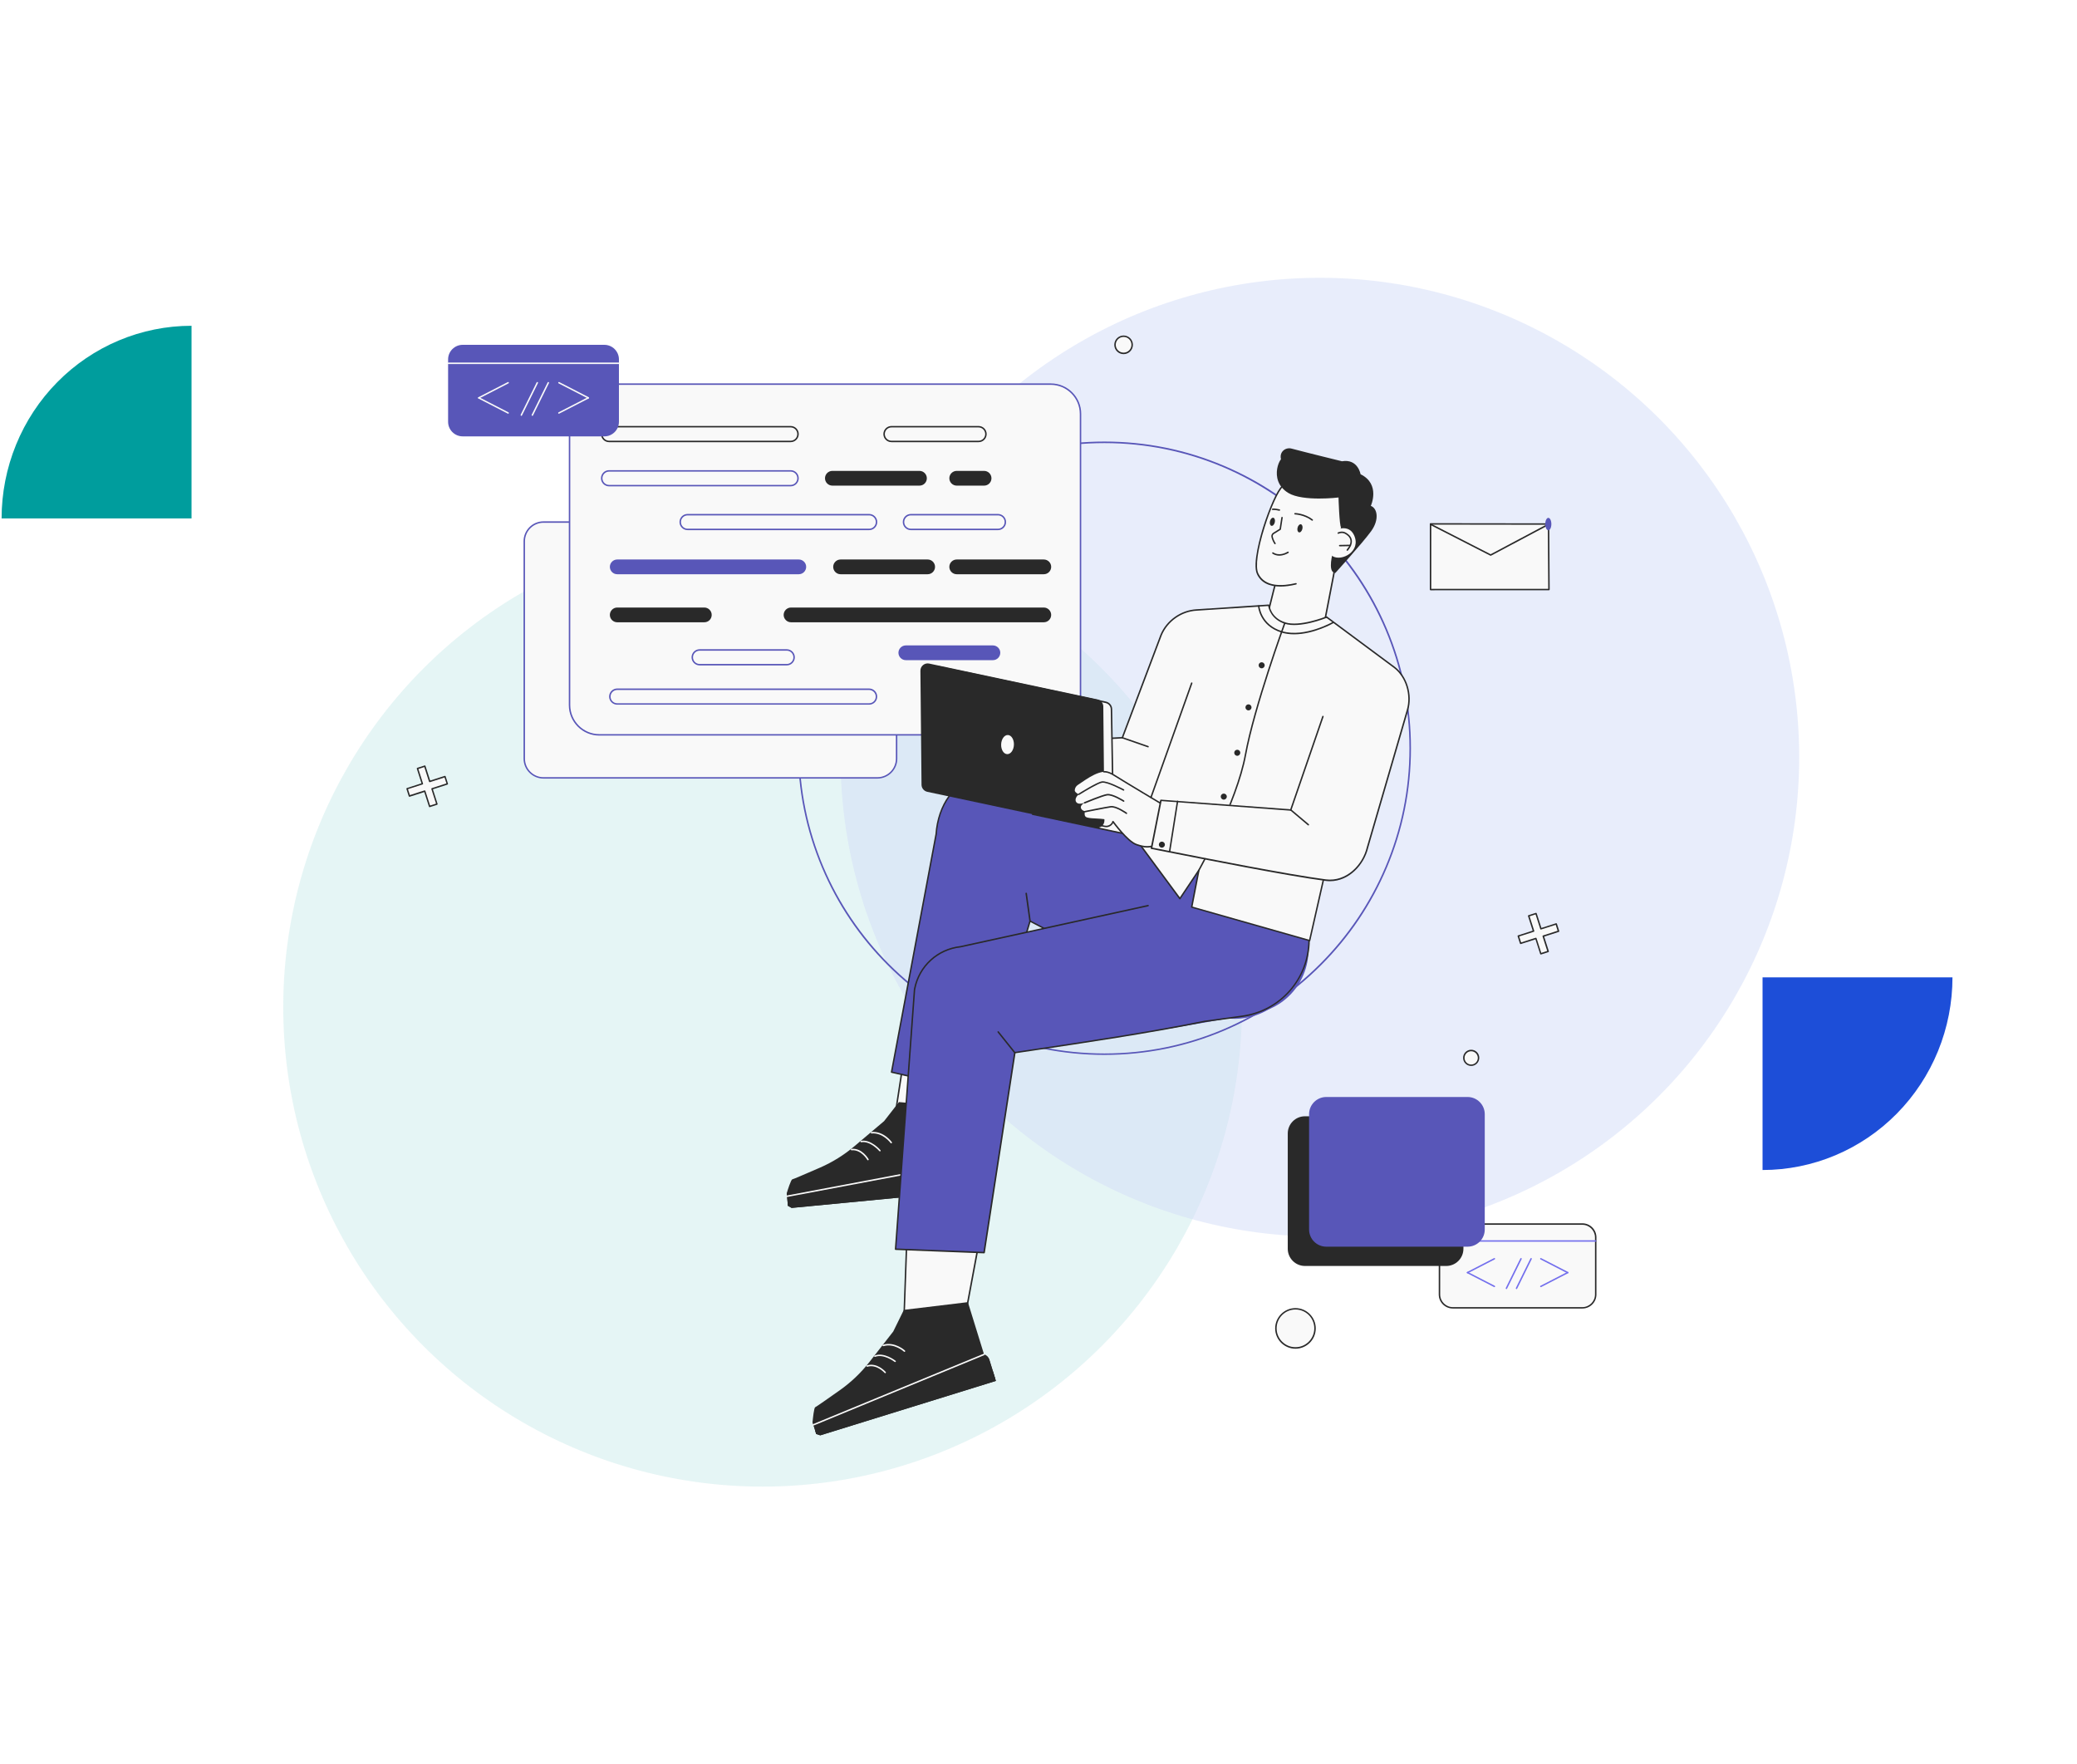 <svg width="1288" height="1094" viewBox="0 0 1288 1094" fill="none" xmlns="http://www.w3.org/2000/svg">
<g opacity="0.2">
<g filter="url(#filter0_f_703_1328)">
<circle r="297.244" transform="matrix(-1 0 0 1 472.889 624.537)" fill="#009D9D" fill-opacity="0.5"/>
</g>
<g filter="url(#filter1_f_703_1328)">
<circle r="297.244" transform="matrix(-1 0 0 1 818.49 469.488)" fill="#1D4ED8" fill-opacity="0.5"/>
</g>
</g>
<path d="M0.99 321.467C0.99 305.778 4.037 290.243 9.956 275.749C15.875 261.255 24.551 248.085 35.488 236.992C46.425 225.898 59.41 217.098 73.7 211.095C87.99 205.091 103.306 202.001 118.773 202.001L118.773 321.467L0.99 321.467Z" fill="#009D9D"/>
<path d="M1210.78 606C1210.78 621.688 1207.74 637.223 1201.82 651.718C1195.9 666.212 1187.22 679.382 1176.29 690.475C1165.35 701.569 1152.36 710.368 1138.07 716.372C1123.78 722.376 1108.47 725.466 1093 725.466L1093 606H1210.78Z" fill="#1D4ED8"/>
<g clip-path="url(#clip0_703_1328)">
<path d="M887.123 324.808L960.268 324.933L960.54 365.567L887.127 365.538L887.123 324.808Z" fill="#F9F9F9"/>
<path d="M960.552 366.011L887.124 366.015C886.871 366.015 886.663 365.826 886.664 365.572L886.66 324.842C886.661 324.715 886.705 324.62 886.795 324.524C886.885 324.428 886.989 324.396 887.123 324.396L960.268 324.489C960.521 324.488 960.714 324.678 960.728 324.932L961 365.565C961 365.692 960.955 365.788 960.865 365.883C960.776 365.947 960.671 366.011 960.552 366.011ZM887.573 365.092L960.094 365.092L959.834 325.379L887.581 325.283L887.573 365.092Z" fill="#292929"/>
<path d="M924.4 344.59C924.335 344.59 924.253 344.557 924.188 344.557L886.911 325.485C886.682 325.384 886.601 325.112 886.716 324.875C886.832 324.637 887.11 324.568 887.322 324.669L924.387 343.64L959.677 324.89C959.906 324.788 960.167 324.855 960.298 325.092C960.412 325.329 960.329 325.601 960.116 325.703L924.613 344.556C924.548 344.556 924.482 344.59 924.4 344.59Z" fill="#292929"/>
<path d="M960.151 328.793C959.109 328.793 958.263 327.07 958.263 324.945C958.263 322.819 959.109 321.096 960.151 321.096C961.194 321.096 962.039 322.819 962.039 324.945C962.039 327.07 961.194 328.793 960.151 328.793Z" fill="#5856B8"/>
<path d="M684.88 654.101C659.218 654.101 634.314 649.076 610.892 639.147C588.257 629.582 567.922 615.869 550.461 598.403C533.001 580.937 519.292 560.595 509.73 537.952C499.805 514.523 494.781 489.61 494.781 463.94C494.781 438.271 499.805 413.358 509.73 389.928C519.292 367.286 533.001 346.944 550.461 329.477C567.922 312.011 588.257 298.299 610.892 288.733C634.314 278.804 659.218 273.779 684.88 273.779C710.541 273.779 735.445 278.804 758.867 288.733C781.502 298.299 801.837 312.011 819.298 329.477C836.758 346.944 850.466 367.286 860.029 389.928C869.954 413.358 874.978 438.271 874.978 463.94C874.978 489.61 869.954 514.523 860.029 537.952C850.466 560.595 836.758 580.937 819.298 598.403C801.837 615.869 781.502 629.582 758.867 639.147C735.445 649.076 710.541 654.101 684.88 654.101ZM684.88 274.748C580.571 274.748 495.719 359.627 495.719 463.97C495.719 568.314 580.571 653.193 684.88 653.193C789.188 653.193 874.04 568.314 874.04 463.97C874.04 359.627 789.188 274.748 684.88 274.748Z" fill="#5856B8"/>
<path d="M966.489 577.393L965.036 572.852L955.564 575.879L952.508 566.404L947.969 567.857L950.995 577.362L941.523 580.389L942.976 584.96L952.448 581.903L955.504 591.378L960.043 589.925L957.017 580.45L966.489 577.393Z" fill="#F9F9F9"/>
<path d="M955.502 591.832C955.442 591.832 955.351 591.802 955.29 591.771C955.169 591.711 955.109 591.62 955.078 591.499L952.173 582.448L943.125 585.354C942.883 585.445 942.641 585.293 942.551 585.051L941.098 580.511C941.068 580.39 941.068 580.269 941.128 580.178C941.189 580.057 941.28 579.996 941.401 579.966L950.449 577.06L947.544 568.009C947.513 567.888 947.513 567.767 947.574 567.676C947.634 567.555 947.725 567.494 947.846 567.464L952.385 566.011C952.627 565.92 952.869 566.072 952.96 566.314L955.865 575.365L964.913 572.459C965.155 572.368 965.397 572.519 965.488 572.761L966.941 577.302C966.971 577.423 966.971 577.544 966.91 577.635C966.85 577.756 966.759 577.817 966.638 577.847L957.59 580.753L960.495 589.804C960.586 590.046 960.435 590.288 960.193 590.379L955.653 591.832C955.593 591.832 955.563 591.832 955.502 591.832ZM952.446 581.449C952.506 581.449 952.597 581.479 952.658 581.51C952.779 581.57 952.839 581.661 952.869 581.782L955.774 590.833L959.466 589.653L956.561 580.602C956.47 580.359 956.622 580.117 956.864 580.026L965.912 577.12L964.732 573.427L955.684 576.333C955.563 576.364 955.442 576.364 955.351 576.303C955.23 576.243 955.169 576.152 955.139 576.031L952.234 566.98L948.542 568.16L951.447 577.211C951.477 577.332 951.477 577.453 951.417 577.544C951.356 577.665 951.266 577.726 951.145 577.756L942.097 580.662L943.277 584.355L952.325 581.449C952.355 581.449 952.416 581.449 952.446 581.449Z" fill="#292929"/>
<path d="M275.966 481.496L266.494 484.553L263.438 475.078L258.899 476.531L261.925 486.006L252.453 489.063L253.906 493.604L263.377 490.546L266.434 500.051L270.973 498.568L267.947 489.093L277.418 486.066L275.966 481.496Z" fill="#F9F9F9"/>
<path d="M266.431 500.505C266.37 500.505 266.279 500.475 266.219 500.444C266.098 500.384 266.037 500.293 266.007 500.172L263.102 491.121L254.054 494.027C253.933 494.057 253.812 494.057 253.691 493.997C253.57 493.936 253.509 493.845 253.479 493.724L252.027 489.184C251.936 488.941 252.087 488.699 252.329 488.608L261.377 485.702L258.472 476.652C258.381 476.409 258.533 476.167 258.775 476.076L263.314 474.623C263.435 474.593 263.556 474.593 263.647 474.654C263.768 474.714 263.828 474.805 263.859 474.926L266.764 483.977L275.812 481.071C275.933 481.041 276.054 481.041 276.144 481.101C276.266 481.162 276.326 481.253 276.356 481.374L277.809 485.914C277.9 486.157 277.748 486.399 277.506 486.49L268.458 489.396L271.363 498.446C271.454 498.689 271.303 498.931 271.061 499.022L266.522 500.475C266.522 500.475 266.461 500.505 266.431 500.505ZM263.374 490.092C263.435 490.092 263.526 490.122 263.586 490.152C263.707 490.213 263.768 490.304 263.798 490.425L266.703 499.476L270.395 498.295L267.49 489.244C267.399 489.002 267.55 488.76 267.792 488.669L276.84 485.763L275.66 482.07L266.612 484.976C266.37 485.067 266.128 484.915 266.037 484.673L263.132 475.622L259.441 476.803L262.346 485.854C262.376 485.975 262.376 486.096 262.315 486.187C262.255 486.308 262.164 486.368 262.043 486.399L252.995 489.305L254.175 492.998L263.223 490.092C263.284 490.122 263.344 490.092 263.374 490.092Z" fill="#292929"/>
<path d="M803.346 835.785C810.047 835.785 815.48 830.35 815.48 823.646C815.48 816.942 810.047 811.508 803.346 811.508C796.644 811.508 791.211 816.942 791.211 823.646C791.211 830.35 796.644 835.785 803.346 835.785Z" fill="#F9F9F9"/>
<path d="M803.346 836.269C796.386 836.269 790.758 830.609 790.758 823.677C790.758 816.745 796.417 811.084 803.346 811.084C810.276 811.084 815.935 816.745 815.935 823.677C815.935 830.609 810.306 836.269 803.346 836.269ZM803.346 811.962C796.901 811.962 791.666 817.199 791.666 823.646C791.666 830.094 796.901 835.331 803.346 835.331C809.792 835.331 815.027 830.094 815.027 823.646C815.027 817.199 809.792 811.962 803.346 811.962Z" fill="#292929"/>
<path d="M696.771 219.108C699.713 219.108 702.097 216.723 702.097 213.781C702.097 210.838 699.713 208.453 696.771 208.453C693.83 208.453 691.445 210.838 691.445 213.781C691.445 216.723 693.83 219.108 696.771 219.108Z" fill="#F9F9F9"/>
<path d="M696.772 219.593C693.564 219.593 690.992 216.989 690.992 213.811C690.992 210.602 693.595 208.029 696.772 208.029C699.98 208.029 702.552 210.633 702.552 213.811C702.552 216.989 699.949 219.593 696.772 219.593ZM696.772 208.907C694.079 208.907 691.9 211.087 691.9 213.781C691.9 216.475 694.079 218.654 696.772 218.654C699.465 218.654 701.644 216.475 701.644 213.781C701.644 211.087 699.465 208.907 696.772 208.907Z" fill="#292929"/>
<path d="M912.319 660.486C914.843 660.486 916.889 658.439 916.889 655.915C916.889 653.39 914.843 651.344 912.319 651.344C909.796 651.344 907.75 653.39 907.75 655.915C907.75 658.439 909.796 660.486 912.319 660.486Z" fill="#F9F9F9"/>
<path d="M912.32 660.941C909.566 660.941 907.297 658.7 907.297 655.916C907.297 653.161 909.536 650.891 912.32 650.891C915.104 650.891 917.343 653.131 917.343 655.916C917.313 658.7 915.074 660.941 912.32 660.941ZM912.32 651.829C910.051 651.829 908.205 653.676 908.205 655.946C908.205 658.216 910.051 660.063 912.32 660.063C914.59 660.063 916.436 658.216 916.436 655.946C916.405 653.676 914.559 651.829 912.32 651.829Z" fill="#292929"/>
<path d="M544.076 482.314H337.032C330.466 482.314 325.109 476.986 325.109 470.387V335.622C325.109 329.053 330.435 323.695 337.032 323.695H555.999V470.387C555.999 476.986 550.673 482.314 544.076 482.314Z" fill="#F9F9F9"/>
<path d="M544.077 482.769H337.033C330.224 482.769 324.656 477.229 324.656 470.388V335.623C324.656 328.812 330.194 323.242 337.033 323.242H556C556.242 323.242 556.454 323.454 556.454 323.696V470.388C556.454 477.229 550.886 482.769 544.077 482.769ZM337.033 324.15C330.708 324.15 325.564 329.296 325.564 335.623V470.419C325.564 476.745 330.708 481.891 337.033 481.891H544.077C550.402 481.891 555.546 476.745 555.546 470.419V324.15H337.033Z" fill="#5856B8"/>
<path d="M651.589 455.645H371.647C361.449 455.645 353.188 447.381 353.188 437.18V256.645C353.188 246.444 361.449 238.18 371.647 238.18H651.589C661.787 238.18 670.048 246.444 670.048 256.645V437.18C670.048 447.381 661.787 455.645 651.589 455.645Z" fill="#F9F9F9"/>
<path d="M651.59 456.1H371.647C361.207 456.1 352.734 447.624 352.734 437.181V256.646C352.734 246.202 361.207 237.727 371.647 237.727H651.59C662.03 237.727 670.503 246.202 670.503 256.646V437.181C670.503 447.624 662.03 456.1 651.59 456.1ZM371.647 238.635C361.722 238.635 353.642 246.717 353.642 256.646V437.181C353.642 447.109 361.722 455.192 371.647 455.192H651.59C661.515 455.192 669.595 447.109 669.595 437.181V256.646C669.595 246.717 661.515 238.635 651.59 238.635H371.647Z" fill="#5856B8"/>
<path d="M490.272 273.718H377.702C375.191 273.718 373.133 271.66 373.133 269.147C373.133 266.635 375.191 264.576 377.702 264.576H490.303C492.814 264.576 494.872 266.635 494.872 269.147C494.842 271.69 492.814 273.718 490.272 273.718Z" fill="#F9F9F9"/>
<path d="M490.273 274.173H377.703C374.949 274.173 372.68 271.933 372.68 269.148C372.68 266.393 374.919 264.123 377.703 264.123H490.303C493.057 264.123 495.327 266.363 495.327 269.148C495.296 271.933 493.057 274.173 490.273 274.173ZM377.703 265.031C375.433 265.031 373.588 266.878 373.588 269.148C373.588 271.418 375.433 273.265 377.703 273.265H490.303C492.573 273.265 494.419 271.418 494.419 269.148C494.419 266.878 492.573 265.031 490.303 265.031H377.703Z" fill="#292929"/>
<path d="M606.835 273.718H552.819C550.308 273.718 548.25 271.66 548.25 269.147C548.25 266.635 550.308 264.576 552.819 264.576H606.835C609.347 264.576 611.404 266.635 611.404 269.147C611.404 271.69 609.377 273.718 606.835 273.718Z" fill="#F9F9F9"/>
<path d="M606.836 274.173H552.82C550.066 274.173 547.797 271.933 547.797 269.148C547.797 266.393 550.036 264.123 552.82 264.123H606.836C609.589 264.123 611.859 266.363 611.859 269.148C611.859 271.933 609.62 274.173 606.836 274.173ZM552.82 265.031C550.551 265.031 548.705 266.878 548.705 269.148C548.705 271.418 550.551 273.265 552.82 273.265H606.836C609.105 273.265 610.951 271.418 610.951 269.148C610.951 266.878 609.105 265.031 606.836 265.031H552.82Z" fill="#292929"/>
<path d="M490.273 301.567H377.703C374.949 301.567 372.68 299.327 372.68 296.543C372.68 293.758 374.919 291.518 377.703 291.518H490.303C493.057 291.518 495.327 293.758 495.327 296.543C495.327 299.327 493.057 301.567 490.273 301.567ZM377.703 292.426C375.433 292.426 373.588 294.272 373.588 296.543C373.588 298.813 375.433 300.659 377.703 300.659H490.303C492.573 300.659 494.419 298.813 494.419 296.543C494.419 294.272 492.573 292.426 490.303 292.426H377.703Z" fill="#5856B8"/>
<path d="M570.186 301.114H516.171C513.659 301.114 511.602 299.056 511.602 296.544C511.602 294.031 513.659 291.973 516.171 291.973H570.186C572.698 291.973 574.756 294.031 574.756 296.544C574.756 299.086 572.728 301.114 570.186 301.114Z" fill="#292929"/>
<path d="M610.257 301.114H593.28C590.769 301.114 588.711 299.056 588.711 296.544C588.711 294.031 590.769 291.973 593.28 291.973H610.257C612.768 291.973 614.826 294.031 614.826 296.544C614.826 299.086 612.799 301.114 610.257 301.114Z" fill="#292929"/>
<path d="M436.772 385.841H382.757C380.245 385.841 378.188 383.783 378.188 381.27C378.188 378.758 380.245 376.699 382.757 376.699H436.772C439.284 376.699 441.342 378.758 441.342 381.27C441.342 383.813 439.314 385.841 436.772 385.841Z" fill="#292929"/>
<path d="M647.289 385.841H490.538C488.026 385.841 485.969 383.783 485.969 381.27C485.969 378.758 488.026 376.699 490.538 376.699H647.289C649.801 376.699 651.858 378.758 651.858 381.27C651.858 383.813 649.801 385.841 647.289 385.841Z" fill="#292929"/>
<path d="M487.883 412.601H433.867C431.113 412.601 428.844 410.361 428.844 407.576C428.844 404.821 431.083 402.551 433.867 402.551H487.883C490.636 402.551 492.906 404.791 492.906 407.576C492.906 410.33 490.636 412.601 487.883 412.601ZM433.867 403.459C431.597 403.459 429.752 405.305 429.752 407.576C429.752 409.846 431.597 411.693 433.867 411.693H487.883C490.152 411.693 491.998 409.846 491.998 407.576C491.998 405.305 490.152 403.459 487.883 403.459H433.867Z" fill="#5856B8"/>
<path d="M538.961 328.72H426.39C423.637 328.72 421.367 326.48 421.367 323.695C421.367 320.91 423.606 318.67 426.39 318.67H538.991C541.745 318.67 544.014 320.91 544.014 323.695C544.014 326.48 541.745 328.72 538.961 328.72ZM426.39 319.578C424.121 319.578 422.275 321.425 422.275 323.695C422.275 325.965 424.121 327.812 426.39 327.812H538.991C541.26 327.812 543.106 325.965 543.106 323.695C543.106 321.425 541.26 319.578 538.991 319.578H426.39Z" fill="#5856B8"/>
<path d="M615.733 409.331H561.718C559.206 409.331 557.148 407.273 557.148 404.76C557.148 402.248 559.206 400.189 561.718 400.189H615.733C618.245 400.189 620.303 402.248 620.303 404.76C620.272 407.303 618.245 409.331 615.733 409.331Z" fill="#5856B8"/>
<path d="M538.956 436.939H382.75C379.996 436.939 377.727 434.699 377.727 431.914C377.727 429.159 379.966 426.889 382.75 426.889H538.956C541.71 426.889 543.979 429.129 543.979 431.914C543.979 434.699 541.74 436.939 538.956 436.939ZM382.75 427.827C380.48 427.827 378.634 429.674 378.634 431.944C378.634 434.214 380.48 436.061 382.75 436.061H538.956C541.226 436.061 543.071 434.214 543.071 431.944C543.071 429.674 541.226 427.827 538.956 427.827H382.75Z" fill="#5856B8"/>
<path d="M618.875 328.72H564.859C562.106 328.72 559.836 326.48 559.836 323.695C559.836 320.91 562.075 318.67 564.859 318.67H618.875C621.628 318.67 623.898 320.91 623.898 323.695C623.898 326.48 621.659 328.72 618.875 328.72ZM564.859 319.578C562.59 319.578 560.744 321.425 560.744 323.695C560.744 325.965 562.59 327.812 564.859 327.812H618.875C621.144 327.812 622.99 325.965 622.99 323.695C622.99 321.425 621.144 319.578 618.875 319.578H564.859Z" fill="#5856B8"/>
<path d="M495.357 356.056H382.757C380.245 356.056 378.188 353.997 378.188 351.485C378.188 348.972 380.245 346.914 382.757 346.914H495.357C497.869 346.914 499.927 348.972 499.927 351.485C499.927 353.997 497.869 356.056 495.357 356.056Z" fill="#5856B8"/>
<path d="M575.272 356.056H521.257C518.745 356.056 516.688 353.997 516.688 351.485C516.688 348.972 518.745 346.914 521.257 346.914H575.272C577.784 346.914 579.842 348.972 579.842 351.485C579.842 353.997 577.784 356.056 575.272 356.056Z" fill="#292929"/>
<path d="M647.296 356.056H593.28C590.769 356.056 588.711 353.997 588.711 351.485C588.711 348.972 590.769 346.914 593.28 346.914H647.296C649.807 346.914 651.865 348.972 651.865 351.485C651.865 353.997 649.807 356.056 647.296 356.056Z" fill="#292929"/>
<path d="M374.77 270.57H286.923C281.93 270.57 277.875 266.514 277.875 261.519V222.863C277.875 217.869 281.93 213.812 286.923 213.812H374.77C379.763 213.812 383.818 217.869 383.818 222.863V261.519C383.818 266.514 379.763 270.57 374.77 270.57Z" fill="#5856B8"/>
<path d="M296.877 247.141C296.726 247.141 296.544 247.05 296.484 246.899C296.363 246.687 296.454 246.415 296.665 246.294L314.913 236.91C315.125 236.789 315.397 236.879 315.518 237.091C315.639 237.303 315.548 237.576 315.336 237.697L297.089 247.081C296.998 247.111 296.938 247.141 296.877 247.141Z" fill="#F9F9F9"/>
<path d="M315.125 256.526C315.064 256.526 314.973 256.496 314.913 256.465L296.665 247.082C296.454 246.96 296.363 246.688 296.484 246.476C296.605 246.264 296.877 246.173 297.089 246.294L315.336 255.678C315.548 255.799 315.639 256.072 315.518 256.284C315.427 256.435 315.276 256.526 315.125 256.526Z" fill="#F9F9F9"/>
<path d="M364.843 247.141C364.783 247.141 364.692 247.111 364.631 247.081L346.384 237.697C346.172 237.576 346.082 237.303 346.203 237.091C346.324 236.879 346.596 236.789 346.808 236.91L365.055 246.294C365.267 246.415 365.358 246.687 365.237 246.899C365.146 247.05 364.995 247.141 364.843 247.141Z" fill="#F9F9F9"/>
<path d="M346.565 256.526C346.413 256.526 346.232 256.435 346.171 256.284C346.05 256.072 346.141 255.799 346.353 255.678L364.6 246.294C364.812 246.173 365.084 246.264 365.205 246.476C365.326 246.688 365.236 246.96 365.024 247.082L346.777 256.465C346.716 256.496 346.656 256.526 346.565 256.526Z" fill="#F9F9F9"/>
<path d="M323.295 257.856C323.234 257.856 323.174 257.826 323.083 257.796C322.871 257.675 322.78 257.402 322.871 257.19L332.797 237.091C332.918 236.879 333.19 236.788 333.402 236.879C333.614 237 333.704 237.272 333.614 237.484L323.688 257.584C323.597 257.766 323.446 257.856 323.295 257.856Z" fill="#F9F9F9"/>
<path d="M330.131 257.856C330.07 257.856 330.01 257.826 329.919 257.796C329.707 257.675 329.616 257.402 329.707 257.19L339.632 237.091C339.754 236.879 340.026 236.788 340.238 236.879C340.45 237 340.54 237.272 340.45 237.484L330.524 257.584C330.433 257.766 330.282 257.856 330.131 257.856Z" fill="#F9F9F9"/>
<path d="M383.819 225.709H277.876C277.634 225.709 277.422 225.497 277.422 225.255C277.422 225.013 277.634 224.801 277.876 224.801H383.819C384.061 224.801 384.273 225.013 384.273 225.255C384.273 225.497 384.061 225.709 383.819 225.709Z" fill="#F9F9F9"/>
<path d="M981.252 810.902H900.94C896.37 810.902 892.648 807.178 892.648 802.607V767.251C892.648 762.68 896.37 758.957 900.94 758.957H981.252C985.821 758.957 989.543 762.68 989.543 767.251V802.607C989.543 807.209 985.821 810.902 981.252 810.902Z" fill="#F9F9F9"/>
<path d="M981.253 811.357H900.941C896.129 811.357 892.195 807.452 892.195 802.608V767.252C892.195 762.439 896.099 758.504 900.941 758.504H981.253C986.064 758.504 989.998 762.409 989.998 767.252V802.608C989.998 807.452 986.064 811.357 981.253 811.357ZM900.941 759.442C896.613 759.442 893.103 762.954 893.103 767.282V802.639C893.103 806.967 896.613 810.479 900.941 810.479H981.253C985.58 810.479 989.09 806.967 989.09 802.639V767.282C989.09 762.954 985.58 759.442 981.253 759.442H900.941Z" fill="#292929"/>
<path d="M910.018 789.532C909.867 789.532 909.685 789.441 909.625 789.29C909.503 789.078 909.594 788.805 909.806 788.684L926.51 780.087C926.722 779.966 926.994 780.057 927.115 780.269C927.236 780.481 927.146 780.753 926.934 780.874L910.23 789.471C910.169 789.502 910.078 789.532 910.018 789.532Z" fill="#736FED"/>
<path d="M926.722 798.098C926.661 798.098 926.571 798.068 926.51 798.038L909.806 789.441C909.594 789.32 909.503 789.047 909.625 788.835C909.746 788.624 910.018 788.533 910.23 788.654L926.934 797.251C927.146 797.372 927.236 797.644 927.115 797.856C927.024 798.008 926.873 798.098 926.722 798.098Z" fill="#736FED"/>
<path d="M972.175 789.532C972.114 789.532 972.024 789.502 971.963 789.471L955.259 780.874C955.047 780.753 954.957 780.481 955.078 780.269C955.199 780.057 955.471 779.966 955.683 780.087L972.387 788.684C972.599 788.805 972.689 789.078 972.568 789.29C972.508 789.441 972.357 789.532 972.175 789.532Z" fill="#736FED"/>
<path d="M955.502 798.098C955.351 798.098 955.169 798.008 955.109 797.856C954.988 797.644 955.079 797.372 955.29 797.251L971.994 788.654C972.206 788.533 972.479 788.624 972.6 788.835C972.721 789.047 972.63 789.32 972.418 789.441L955.714 798.038C955.623 798.098 955.563 798.098 955.502 798.098Z" fill="#736FED"/>
<path d="M934.17 799.309C934.109 799.309 934.049 799.278 933.958 799.248C933.746 799.127 933.655 798.855 933.746 798.643L942.824 780.268C942.945 780.057 943.218 779.966 943.429 780.057C943.641 780.178 943.732 780.45 943.641 780.662L934.563 799.036C934.503 799.218 934.351 799.309 934.17 799.309Z" fill="#736FED"/>
<path d="M940.427 799.309C940.367 799.309 940.306 799.278 940.216 799.248C940.004 799.127 939.913 798.855 940.004 798.643L949.082 780.268C949.203 780.057 949.475 779.966 949.687 780.057C949.899 780.178 949.99 780.45 949.899 780.662L940.821 799.036C940.76 799.218 940.609 799.309 940.427 799.309Z" fill="#736FED"/>
<path d="M989.544 769.916H892.649C892.407 769.916 892.195 769.704 892.195 769.462C892.195 769.22 892.407 769.008 892.649 769.008H989.544C989.786 769.008 989.998 769.22 989.998 769.462C989.998 769.704 989.786 769.916 989.544 769.916Z" fill="#736FED"/>
<path d="M788.648 326.238C788.648 326.238 788.709 302.324 799.452 298.692C810.194 295.059 816.186 309.498 816.186 309.498L788.648 326.238Z" fill="#292929"/>
<path d="M820.271 391.623C820.301 390.624 828.593 349.274 828.835 346.065C829.077 342.857 794.217 349.304 794.217 349.304C794.217 349.304 786.016 379.696 785.35 385.145C782.052 411.178 820.271 391.623 820.271 391.623Z" fill="#F9F9F9"/>
<path d="M796.244 399.16C793.309 399.16 790.616 398.615 788.588 397.162C785.411 394.952 784.17 390.896 784.897 385.114C785.562 379.696 793.46 350.454 793.793 349.213C793.854 349.032 793.975 348.911 794.156 348.88C794.247 348.88 802.236 347.397 810.467 346.216C827.262 343.795 828.533 344.945 829.017 345.369C829.229 345.581 829.35 345.823 829.319 346.095C829.168 348.063 826.112 363.713 823.661 376.306C822.178 383.934 820.756 391.138 820.725 391.623C820.725 391.774 820.635 391.925 820.483 392.016C819.757 392.41 806.442 399.16 796.244 399.16ZM794.58 349.728C793.763 352.785 786.44 380.15 785.804 385.205C785.139 390.624 786.228 394.377 789.103 396.405C797.334 402.187 817.548 392.47 819.848 391.32C820.029 390.048 821.028 384.993 822.753 376.154C825.204 363.592 828.23 347.942 828.381 346.035C828.23 345.823 826.717 344.794 810.951 347.034C803.477 348.123 796.093 349.455 794.58 349.728Z" fill="#292929"/>
<path d="M816.789 295.754C805.926 293.242 804.08 294.574 795.335 301.506C789.706 305.986 775.362 346.216 779.871 355.812C788.223 373.55 825.293 354.54 828.016 351.089C830.709 347.638 849.38 316.036 838.184 305.35C833.16 300.537 824.657 297.571 816.789 295.754Z" fill="#F9F9F9"/>
<path d="M794.034 363.713C786.832 363.713 781.869 361.109 779.478 355.994C776.483 349.667 781.718 331.898 783.382 326.601C786.771 315.885 791.855 303.686 795.063 301.143C803.99 294.029 806.017 292.788 816.911 295.301C817.153 295.361 817.304 295.603 817.244 295.846C817.183 296.088 816.941 296.239 816.699 296.179C805.896 293.696 804.111 295.089 795.638 301.839C792.975 303.958 788.073 314.704 784.26 326.843C779.872 340.767 778.389 351.514 780.326 355.57C784.35 364.076 795.214 363.501 803.596 361.533C803.838 361.473 804.08 361.624 804.141 361.866C804.202 362.108 804.05 362.35 803.808 362.411C800.177 363.289 796.939 363.713 794.034 363.713Z" fill="#292929"/>
<path d="M793.339 344.552C791.977 344.552 790.495 344.219 789.072 343.28C788.86 343.129 788.8 342.857 788.951 342.645C789.103 342.433 789.375 342.372 789.587 342.524C793.248 344.945 797.333 342.796 798.514 342.07C798.725 341.948 798.998 342.009 799.149 342.221C799.27 342.433 799.21 342.705 798.998 342.857C798.15 343.371 795.911 344.552 793.339 344.552Z" fill="#292929"/>
<path d="M790.675 337.468C790.524 337.468 790.403 337.408 790.312 337.287C789.435 336.046 788.587 334.048 788.406 332.776C788.285 331.868 788.648 330.99 789.374 330.445C789.374 330.445 789.404 330.445 789.404 330.415L793.49 327.872L794.579 320.85C794.609 320.607 794.851 320.426 795.093 320.486C795.335 320.517 795.517 320.759 795.457 321.001L794.337 328.236C794.307 328.357 794.246 328.478 794.125 328.538L789.889 331.172C789.435 331.505 789.223 332.08 789.283 332.655C789.435 333.775 790.252 335.652 791.038 336.772C791.19 336.984 791.129 337.256 790.917 337.408C790.857 337.438 790.766 337.468 790.675 337.468Z" fill="#292929"/>
<path d="M805.545 330.09C806.375 330.288 807.313 329.327 807.642 327.944C807.971 326.562 807.565 325.281 806.736 325.084C805.907 324.887 804.968 325.847 804.639 327.23C804.31 328.612 804.716 329.893 805.545 330.09Z" fill="#292929"/>
<path d="M788.444 326.032C789.273 326.229 790.212 325.268 790.541 323.886C790.869 322.503 790.464 321.223 789.634 321.025C788.805 320.828 787.866 321.789 787.538 323.171C787.209 324.554 787.615 325.834 788.444 326.032Z" fill="#292929"/>
<path d="M813.768 322.877C813.677 322.877 813.586 322.846 813.495 322.786C808.745 319.183 803.086 319.002 803.055 319.002C802.813 319.002 802.602 318.79 802.602 318.548C802.602 318.306 802.813 318.094 803.055 318.094C803.298 318.094 809.047 318.275 814.04 322.059C814.252 322.211 814.282 322.483 814.131 322.695C814.04 322.816 813.889 322.877 813.768 322.877Z" fill="#292929"/>
<path d="M793.368 316.702C793.338 316.702 793.308 316.702 793.277 316.702C792.491 316.52 790.251 316.066 789.253 316.248C789.011 316.308 788.769 316.126 788.738 315.884C788.678 315.642 788.859 315.4 789.101 315.37C790.493 315.097 793.398 315.794 793.52 315.824C793.762 315.884 793.913 316.126 793.852 316.369C793.762 316.55 793.58 316.702 793.368 316.702Z" fill="#292929"/>
<path d="M828.078 355.267C828.078 355.267 844.842 336.832 850.259 329.385C855.464 322.241 854.193 315.158 850.077 313.675C850.077 313.675 856.311 300.204 843.723 294.059C843.723 294.059 842.088 284.312 832.193 286.007C832.193 286.007 810.042 280.589 800.873 278.137C796.909 277.077 792.158 280.801 795.063 286.582C795.063 286.582 797.696 287.824 796.213 284.342C794.7 280.861 785.622 297.571 798.906 305.653C807.985 311.162 830.045 308.468 830.045 308.468C830.045 308.468 830.559 325.874 831.618 327.024C831.618 327.024 820.21 354.752 828.078 355.267Z" fill="#292929"/>
<path d="M827.925 328.72C827.925 328.72 836.246 324.573 839.636 331.747C844.387 341.827 832.04 348.275 826.412 344.884C820.783 341.494 827.925 328.72 827.925 328.72Z" fill="#F9F9F9"/>
<path d="M835.492 341.554C835.401 341.554 835.28 341.524 835.189 341.433C835.008 341.282 834.977 340.979 835.129 340.797C836.975 338.587 837.731 336.559 837.368 334.804C836.914 332.654 834.947 331.413 833.797 330.868C832.042 330.021 830.105 330.929 830.075 330.959C829.863 331.08 829.591 330.959 829.47 330.747C829.349 330.535 829.47 330.263 829.682 330.142C829.773 330.081 832.042 329.022 834.191 330.051C835.492 330.687 837.731 332.11 838.246 334.622C838.669 336.68 837.852 338.951 835.825 341.403C835.734 341.493 835.613 341.554 835.492 341.554Z" fill="#292929"/>
<path d="M830.766 338.769C830.524 338.769 830.312 338.558 830.312 338.315C830.312 338.073 830.494 337.861 830.766 337.861L837.363 337.74C837.605 337.74 837.817 337.922 837.817 338.194C837.817 338.436 837.636 338.648 837.363 338.648L830.766 338.769Z" fill="#292929"/>
<path d="M770.527 407.726L738.269 487.792C733.276 499.961 719.537 505.985 707.221 501.354C694.36 496.541 688.036 482.011 693.271 469.297L722.352 394.892C727.103 383.328 739.873 377.274 751.856 380.906C765.473 385.114 775.913 394.498 770.527 407.726Z" fill="#F0EDEA"/>
<path d="M706.37 503.472C719.261 508.134 733.544 501.838 738.84 489.215L772.338 409.27C778.118 395.345 767.86 385.023 753.728 379.756C740.02 374.67 724.769 381.633 719.594 395.315L691.149 469.751C685.823 483.282 692.692 498.538 706.37 503.472Z" fill="#F9F9F9"/>
<path d="M616.254 461.426L611.352 492.091L711.969 505.016V456.613L616.254 461.426Z" fill="#F9F9F9"/>
<path d="M711.972 463.424C711.912 463.424 711.882 463.424 711.821 463.394L695.904 457.885L616.258 461.88C616.016 461.88 615.804 461.699 615.773 461.457C615.773 461.214 615.955 461.003 616.197 460.972L695.934 456.977C695.995 456.977 696.055 456.977 696.116 457.007L712.094 462.546C712.336 462.637 712.457 462.879 712.366 463.122C712.336 463.303 712.184 463.424 711.972 463.424Z" fill="#292929"/>
<path d="M650.358 529.415C632.231 583.811 592.408 700.899 592.408 700.899L554.945 692.544L583.027 510.163C585.085 495.39 602.303 485.159 620.006 487.853C639.827 490.85 656.682 510.374 650.358 529.415Z" fill="#F9F9F9"/>
<path d="M592.405 701.322C592.375 701.322 592.344 701.322 592.314 701.322L554.851 692.968C554.609 692.907 554.458 692.695 554.488 692.453L582.57 510.072C583.418 503.866 587.049 498.085 592.738 493.847C600.152 488.337 610.35 485.916 620.063 487.399C631.199 489.094 641.73 496.056 647.54 505.592C652.2 513.25 653.35 521.756 650.748 529.566C632.833 583.327 593.192 699.869 592.798 701.05C592.768 701.201 592.587 701.322 592.405 701.322ZM555.457 692.181L592.102 700.354C594.644 692.877 632.531 581.481 649.931 529.263L650.354 529.415L649.931 529.263C652.442 521.696 651.353 513.462 646.814 506.046C641.125 496.753 630.836 489.942 619.973 488.277C610.501 486.824 600.515 489.185 593.313 494.573C587.805 498.69 584.325 504.23 583.508 510.223L555.457 692.181Z" fill="#292929"/>
<path d="M487.883 739.978L488.609 747.637L490.909 748.969L604.387 738.071L603.086 724.449C602.934 722.785 601.966 721.301 600.544 720.484L597.306 686.732L557.452 683.342L548.253 695.147L529.855 710.707C523.409 716.155 516.177 720.666 508.43 724.026C500.683 727.386 491.847 731.2 491.333 731.26C490.516 731.351 488.428 738.011 487.943 739.615C487.913 739.857 487.883 739.978 487.883 739.978Z" fill="#292929"/>
<path d="M488.43 745.821L488.611 747.668L490.911 748.969L604.389 738.102L603.814 731.957L488.43 745.821Z" fill="#292929"/>
<path d="M487.883 739.978L488.609 747.636L604.236 736.557L603.086 724.479C602.934 722.814 601.966 721.331 600.544 720.514L487.974 739.645C487.913 739.857 487.883 739.978 487.883 739.978Z" fill="#292929"/>
<path d="M488.036 742.188C487.824 742.188 487.643 742.037 487.582 741.825C487.522 741.583 487.703 741.341 487.945 741.28L600.455 720.061C600.697 720 600.939 720.182 600.999 720.424C601.06 720.666 600.878 720.908 600.636 720.969L488.127 742.188C488.096 742.158 488.066 742.188 488.036 742.188Z" fill="#F9F9F9"/>
<path d="M552.675 708.921C552.523 708.921 552.402 708.861 552.312 708.74C552.251 708.679 547.44 702.141 540.48 702.807C540.238 702.837 539.995 702.655 539.995 702.383C539.965 702.141 540.147 701.898 540.419 701.898C547.894 701.172 552.856 707.922 553.068 708.195C553.219 708.407 553.159 708.679 552.977 708.83C552.856 708.921 552.766 708.921 552.675 708.921Z" fill="#F9F9F9"/>
<path d="M545.656 713.915C545.535 713.915 545.414 713.855 545.323 713.764C545.263 713.703 539.725 707.256 534.096 708.255C533.854 708.285 533.612 708.134 533.582 707.891C533.552 707.649 533.703 707.407 533.945 707.377C540.088 706.287 545.777 712.916 546.019 713.189C546.17 713.37 546.17 713.673 545.959 713.824C545.868 713.885 545.777 713.915 545.656 713.915Z" fill="#F9F9F9"/>
<path d="M538.239 719.455C538.087 719.455 537.936 719.364 537.845 719.213C537.815 719.152 534.093 712.674 528.101 713.249C527.859 713.279 527.617 713.098 527.617 712.825C527.617 712.553 527.768 712.341 528.041 712.341C534.607 711.705 538.481 718.456 538.662 718.758C538.783 718.97 538.723 719.243 538.481 719.364C538.39 719.424 538.33 719.455 538.239 719.455Z" fill="#F9F9F9"/>
<path d="M797.177 565.072C793.364 560.411 788.432 556.536 782.531 553.842L761.106 544.095L751.483 539.706L684.879 509.435L625.266 482.342C621.422 481.011 617.489 480.466 613.615 480.587C603.932 480.889 594.642 485.551 588.59 493.664C583.869 499.99 581.055 508.587 580.51 517.154L552.852 664.754L607.049 677.226L638.732 571.127C675.529 590.439 718.166 612.325 747.035 627.188C753.269 630.397 759.956 631.85 766.553 631.698C777.75 631.456 788.583 626.583 796.209 617.925C797.661 616.29 798.993 614.505 800.173 612.597C809.887 597.19 807.889 578.119 797.177 565.072Z" fill="#5856B8"/>
<path d="M607.048 677.68C607.018 677.68 606.988 677.68 606.957 677.68L552.76 665.209C552.518 665.148 552.367 664.936 552.427 664.694L580.086 517.124C580.661 508.285 583.626 499.658 588.256 493.422C594.278 485.31 603.538 480.497 613.615 480.164C617.639 480.043 621.604 480.648 625.447 481.95C625.447 481.95 625.477 481.95 625.477 481.98L685.091 509.072C685.333 509.163 685.424 509.435 685.303 509.678C685.212 509.92 684.939 510.011 684.697 509.889L625.084 482.797C621.361 481.526 617.518 480.951 613.615 481.072C603.81 481.405 594.823 486.097 588.952 493.967C584.413 500.051 581.508 508.527 580.963 517.215C580.963 517.245 580.963 517.245 580.963 517.276L553.396 664.422L606.746 676.681L638.308 571.006C638.338 570.885 638.429 570.764 638.58 570.703C638.701 570.643 638.852 570.643 638.973 570.734C673.319 588.775 712.628 608.996 741.345 623.738L747.277 626.795C747.488 626.916 747.579 627.189 747.458 627.401C747.337 627.612 747.065 627.703 746.853 627.582L740.922 624.525C712.356 609.843 673.259 589.744 639.034 571.763L607.502 677.317C607.442 677.559 607.26 677.68 607.048 677.68Z" fill="#292929"/>
<path d="M811.402 589.441L813.944 516.64L727.126 484.613C727.126 484.613 695.625 525.176 698.409 527.204C701.162 529.293 811.402 589.441 811.402 589.441Z" fill="#5856B8"/>
<path d="M813.494 526.598C813.434 526.598 813.403 526.598 813.343 526.568L720.896 493.028C720.654 492.937 720.533 492.695 720.624 492.453C720.715 492.211 720.957 492.09 721.199 492.181L813.646 525.721C813.888 525.811 814.009 526.054 813.918 526.296C813.857 526.477 813.676 526.598 813.494 526.598Z" fill="#292929"/>
<path d="M638.762 571.582C638.55 571.582 638.338 571.43 638.308 571.188L635.917 553.994C635.887 553.752 636.069 553.51 636.311 553.48C636.553 553.45 636.795 553.631 636.825 553.873L639.216 571.067C639.246 571.309 639.065 571.551 638.822 571.582C638.792 571.582 638.762 571.582 638.762 571.582Z" fill="#292929"/>
<path d="M630.111 645.684C619.913 702.079 597.126 823.646 597.126 823.646L560.602 817.229L566.956 639.388C566.866 624.495 576.246 608.693 594.161 608.845C614.224 609.026 633.681 625.948 630.111 645.684Z" fill="#F9F9F9"/>
<path d="M597.123 824.1C597.092 824.1 597.062 824.1 597.032 824.1L560.507 817.683C560.295 817.652 560.114 817.44 560.144 817.229L566.499 639.388C566.438 630.367 569.858 621.528 575.607 615.807C580.509 610.933 586.925 608.36 594.157 608.421C605.414 608.512 616.853 613.9 623.964 622.497C629.683 629.399 632.013 637.662 630.561 645.775L630.107 645.684L630.561 645.775C620.484 701.534 597.819 822.526 597.577 823.767C597.546 823.949 597.334 824.1 597.123 824.1ZM561.052 816.865L596.76 823.131C598.273 815.019 619.879 699.657 629.653 645.593C631.075 637.753 628.806 629.732 623.268 623.042C616.338 614.657 605.172 609.39 594.157 609.299C587.167 609.238 580.963 611.69 576.243 616.412C570.675 621.982 567.346 630.549 567.407 639.388L561.052 816.865Z" fill="#292929"/>
<path d="M809.86 578.15C804.081 557.99 783.655 545.79 763.198 550.271L595.584 587.019C581.513 588.563 570.044 599.037 567.26 612.931C567.199 613.234 567.139 613.506 567.108 613.809L555.367 774.547L610.26 776.665L629.325 652.707C666.122 647.228 740.624 635.846 779.539 628.006C802.265 623.435 816.245 600.459 809.86 578.15Z" fill="#5856B8"/>
<path d="M503.891 881.796L506.16 889.152L508.672 889.969L617.58 856.217L613.525 843.14C613.041 841.536 611.801 840.295 610.227 839.78L600.211 807.391L560.509 812.173L553.912 825.614L539.084 844.593C533.879 851.253 527.706 857.125 520.806 861.999C513.907 866.873 506.039 872.382 505.555 872.533C504.768 872.775 504.072 879.738 503.921 881.403C503.891 881.675 503.891 881.796 503.891 881.796Z" fill="#292929"/>
<path d="M505.617 887.397L506.162 889.153L508.674 890L617.582 856.248L615.766 850.346L505.617 887.397Z" fill="#292929"/>
<path d="M503.891 881.796L506.16 889.152L617.126 854.764L613.525 843.171C613.041 841.566 611.801 840.325 610.227 839.811L503.921 881.433C503.891 881.675 503.891 881.796 503.891 881.796Z" fill="#292929"/>
<path d="M504.403 883.914C504.222 883.914 504.071 883.824 503.98 883.642C503.889 883.4 503.98 883.158 504.222 883.037L610.044 839.386C610.286 839.295 610.528 839.386 610.649 839.628C610.74 839.87 610.649 840.113 610.407 840.234L504.585 883.884C504.525 883.914 504.464 883.914 504.403 883.914Z" fill="#F9F9F9"/>
<path d="M560.905 838.236C560.784 838.236 560.693 838.205 560.603 838.115C560.542 838.054 554.49 832.636 547.833 834.694C547.59 834.755 547.348 834.633 547.258 834.391C547.197 834.149 547.318 833.907 547.56 833.816C554.732 831.606 560.966 837.176 561.208 837.418C561.389 837.6 561.42 837.872 561.238 838.054C561.178 838.175 561.026 838.236 560.905 838.236Z" fill="#F9F9F9"/>
<path d="M555.06 844.533C554.969 844.533 554.879 844.503 554.788 844.443C554.727 844.382 547.979 839.236 542.684 841.325C542.441 841.415 542.199 841.294 542.109 841.082C542.018 840.84 542.139 840.598 542.351 840.507C548.161 838.207 555.06 843.504 555.363 843.746C555.575 843.898 555.605 844.2 555.454 844.382C555.333 844.473 555.212 844.533 555.06 844.533Z" fill="#F9F9F9"/>
<path d="M548.947 851.465C548.826 851.465 548.705 851.405 548.614 851.314C548.554 851.253 543.621 845.684 537.872 847.47C537.63 847.53 537.387 847.409 537.297 847.167C537.236 846.925 537.357 846.683 537.599 846.592C543.894 844.624 549.068 850.466 549.28 850.708C549.431 850.89 549.431 851.193 549.25 851.344C549.159 851.435 549.038 851.465 548.947 851.465Z" fill="#F9F9F9"/>
<path d="M610.291 777.15C610.261 777.15 610.261 777.15 610.291 777.15L555.368 775.031C555.247 775.031 555.126 774.971 555.035 774.88C554.944 774.789 554.914 774.668 554.914 774.547L566.655 613.809C566.686 613.476 566.746 613.174 566.807 612.871C569.651 598.735 581.18 588.17 595.494 586.596L711.877 561.078C712.119 561.017 712.361 561.169 712.421 561.411C712.482 561.653 712.331 561.895 712.089 561.956L595.675 587.474C595.645 587.474 595.645 587.474 595.615 587.474C581.665 589.018 570.438 599.279 567.684 613.022C567.624 613.295 567.593 613.598 567.533 613.87L555.852 774.123L609.868 776.212L628.871 652.647C628.902 652.465 629.053 652.284 629.265 652.253C632.593 651.769 635.983 651.254 639.402 650.74C673.234 645.715 711.604 640.024 746.979 632.88L770.189 629.702C793.702 626.493 811.011 606.908 811.344 583.145C811.344 582.903 811.556 582.691 811.798 582.691C812.04 582.691 812.252 582.903 812.252 583.145C812.1 594.769 807.773 605.939 800.087 614.657C792.401 623.375 781.84 629.005 770.31 630.579L747.131 633.758C711.786 640.902 673.415 646.593 639.553 651.618C636.255 652.102 632.987 652.586 629.749 653.071L610.745 776.696C610.685 776.969 610.503 777.15 610.291 777.15Z" fill="#292929"/>
<path d="M629.318 653.19C629.197 653.19 629.046 653.13 628.955 653.009L618.636 640.113C618.485 639.932 618.515 639.629 618.696 639.478C618.878 639.326 619.181 639.357 619.332 639.538L629.651 652.434C629.802 652.615 629.772 652.918 629.59 653.069C629.53 653.16 629.439 653.19 629.318 653.19Z" fill="#292929"/>
<path d="M752.998 528.84L640.367 504.866L641.91 497.631L753.845 525.177C754.813 525.419 755.449 526.388 755.237 527.387C754.995 528.416 753.996 529.052 752.998 528.84Z" fill="#F9F9F9"/>
<path d="M753.388 529.323C753.237 529.323 753.055 529.293 752.904 529.263L640.243 505.319C640.122 505.289 640.031 505.228 639.971 505.107C639.91 505.016 639.88 504.895 639.91 504.774L641.454 497.539C641.484 497.418 641.544 497.327 641.665 497.236C641.756 497.176 641.908 497.146 642.029 497.176L753.963 524.722C755.204 525.025 755.96 526.236 755.688 527.477C755.567 528.082 755.204 528.597 754.689 528.96C754.266 529.202 753.812 529.323 753.388 529.323ZM640.879 504.501L753.086 528.385C753.449 528.476 753.842 528.385 754.145 528.173C754.447 527.961 754.689 527.659 754.75 527.265C754.901 526.508 754.447 525.782 753.691 525.6L642.21 498.175L640.879 504.501Z" fill="#292929"/>
<path d="M685.002 512.372L580.603 490.153C578.545 489.699 577.032 487.943 577.002 485.915L575.821 417.533C575.761 414.748 578.394 412.66 581.238 413.265L685.638 435.484C687.695 435.938 689.209 437.694 689.239 439.722L690.419 508.104C690.479 510.888 687.817 512.977 685.002 512.372Z" fill="#F9F9F9"/>
<path d="M686.002 512.916C685.639 512.916 685.275 512.886 684.912 512.795L580.513 490.576C578.213 490.092 576.579 488.155 576.548 485.885L575.368 417.503C575.338 416.08 575.973 414.718 577.093 413.78C578.273 412.811 579.817 412.448 581.33 412.75L685.729 434.969C688.029 435.453 689.663 437.391 689.693 439.661L690.874 508.043C690.904 509.465 690.268 510.828 689.149 511.766C688.241 512.553 687.152 512.916 686.002 512.916ZM580.24 413.598C579.302 413.598 578.394 413.931 577.668 414.506C576.76 415.263 576.246 416.353 576.276 417.503L577.456 485.885C577.486 487.731 578.818 489.305 580.694 489.699L685.094 511.917C686.335 512.19 687.605 511.887 688.574 511.1C689.482 510.343 689.996 509.254 689.966 508.103L688.786 439.722C688.755 437.875 687.424 436.301 685.548 435.908L581.148 413.689C580.845 413.628 580.543 413.598 580.24 413.598Z" fill="#292929"/>
<path d="M679.432 513.189L575.033 490.97C572.975 490.516 571.492 488.7 571.462 486.612L570.766 415.899C570.736 413.023 573.399 410.844 576.213 411.449L680.613 433.668C682.67 434.122 684.153 435.938 684.183 438.027L684.879 508.739C684.91 511.615 682.277 513.795 679.432 513.189Z" fill="#292929"/>
<path d="M624.567 467.608C626.755 467.692 628.631 465.106 628.757 461.832C628.883 458.557 627.212 455.835 625.024 455.75C622.836 455.666 620.96 458.252 620.834 461.527C620.708 464.801 622.379 467.524 624.567 467.608Z" fill="#F9F9F9"/>
<path d="M863.784 413.145L822.539 382.632C811.463 388.414 802.324 387.233 796.847 385.962C786.922 383.631 786.77 375.246 786.77 375.246L744.375 378.092C744.375 378.092 737.354 426.071 732.815 442.689L704.461 520.425L731.635 557.234L743.376 539.677L738.989 562.44L812.099 583.206L843.086 446.655C837.336 420.077 863.784 413.145 863.784 413.145Z" fill="#F9F9F9"/>
<path d="M774.212 440.48C775.248 440.48 776.088 439.64 776.088 438.603C776.088 437.567 775.248 436.727 774.212 436.727C773.176 436.727 772.336 437.567 772.336 438.603C772.336 439.64 773.176 440.48 774.212 440.48Z" fill="#292929"/>
<path d="M767.251 468.631C768.287 468.631 769.127 467.79 769.127 466.754C769.127 465.717 768.287 464.877 767.251 464.877C766.215 464.877 765.375 465.717 765.375 466.754C765.375 467.79 766.215 468.631 767.251 468.631Z" fill="#292929"/>
<path d="M758.9 495.814C759.936 495.814 760.776 494.974 760.776 493.937C760.776 492.901 759.936 492.061 758.9 492.061C757.863 492.061 757.023 492.901 757.023 493.937C757.023 494.974 757.863 495.814 758.9 495.814Z" fill="#292929"/>
<path d="M782.384 414.386C783.42 414.386 784.26 413.546 784.26 412.51C784.26 411.473 783.42 410.633 782.384 410.633C781.348 410.633 780.508 411.473 780.508 412.51C780.508 413.546 781.348 414.386 782.384 414.386Z" fill="#292929"/>
<path d="M731.668 557.658C731.517 557.658 731.396 557.598 731.305 557.477L704.131 520.668C704.04 520.547 704.01 520.395 704.071 520.244L738.598 423.408C738.689 423.165 738.931 423.044 739.173 423.135C739.415 423.226 739.536 423.468 739.445 423.71L705.009 520.304L731.668 556.387L743.046 539.375C743.591 538.376 766.529 497.268 771.915 467.936C777.332 438.271 796.154 386.598 796.336 386.084C796.426 385.842 796.669 385.721 796.911 385.811C797.153 385.902 797.274 386.144 797.183 386.387C797.001 386.901 778.209 438.513 772.793 468.087C767.346 497.783 744.045 539.405 743.833 539.829C743.833 539.829 743.833 539.859 743.803 539.859L732.062 557.416C731.971 557.568 731.82 557.658 731.668 557.658Z" fill="#292929"/>
<path d="M802.509 393.318C799.907 393.318 797.304 393.015 794.823 392.258C780.933 388.111 780.086 375.821 780.086 375.7C780.086 375.458 780.268 375.246 780.51 375.216C780.752 375.186 780.964 375.397 780.994 375.64C780.994 375.761 781.841 387.445 795.095 391.38C809.015 395.527 826.415 385.659 826.597 385.538C826.809 385.417 827.081 385.478 827.202 385.72C827.323 385.932 827.262 386.204 827.02 386.325C826.899 386.446 814.795 393.318 802.509 393.318Z" fill="#292929"/>
<path d="M812.13 583.659C812.1 583.659 812.04 583.659 812.009 583.629L738.899 562.863C738.687 562.803 738.536 562.561 738.566 562.349L742.954 539.585C743.015 539.343 743.226 539.192 743.499 539.222C743.741 539.283 743.892 539.494 743.862 539.767L739.535 562.137L811.797 582.661L827.382 513.946C827.442 513.704 827.684 513.552 827.926 513.613C828.169 513.673 828.32 513.916 828.259 514.158L812.554 583.357C812.524 583.478 812.463 583.569 812.342 583.659C812.312 583.629 812.221 583.659 812.13 583.659Z" fill="#292929"/>
<path d="M869.685 441.478L845.597 528.234C841.754 540.826 828.621 548.061 815.912 544.61C802.657 540.978 802.567 528.082 806.591 514.975L832.313 421.196C835.975 409.239 841.754 408.452 854.01 410.965C868.021 413.81 873.861 427.795 869.685 441.478Z" fill="#F0EDEA"/>
<path fill-rule="evenodd" clip-rule="evenodd" d="M721.079 499.426C721.079 499.426 696.773 484.707 689.647 479.802C683.317 475.455 673.529 483.381 668.428 486.677C667.301 487.403 666.575 488.611 666.491 489.933C666.429 490.912 667.35 491.603 668.632 492.369C670.348 493.389 682.475 488.198 685.205 489.487C687.128 490.382 713.131 514.013 713.131 514.013L721.079 499.426Z" fill="#F9F9F9"/>
<path fill-rule="evenodd" clip-rule="evenodd" d="M721.002 509.381C721.002 509.381 698.834 493.21 691.69 488.32C684.548 483.415 673.772 489.079 670.543 491.455C666.791 493.672 666.59 496.053 667.331 497.23C668.284 498.723 670.346 498.477 672.622 497.746C679.706 495.46 685.204 495.081 687.693 496.251C689.616 497.145 715.158 522.53 715.158 522.53L721.002 509.381Z" fill="#F9F9F9"/>
<path fill-rule="evenodd" clip-rule="evenodd" d="M726.643 515.303C726.643 515.303 704.475 499.131 697.332 494.242C690.189 489.336 676.234 495.547 673.065 497.5C668.543 499.796 670.419 502.226 672.18 502.79C673.895 503.81 687.091 499.085 689.822 500.358C691.745 501.253 719.669 522.673 719.669 522.673L726.643 515.303Z" fill="#F9F9F9"/>
<path fill-rule="evenodd" clip-rule="evenodd" d="M725.249 521.529C725.249 521.529 704.411 506.746 697.718 502.242C691.024 497.738 673.446 500.736 672.68 503.773C672.164 506.999 674.281 506.892 675.704 507.2C678.095 507.647 686.278 507.263 690.203 509.444C690.728 509.73 695.759 518.426 702.896 522.784C711.271 527.915 725.249 521.529 725.249 521.529Z" fill="#F9F9F9"/>
<path d="M669.057 492.937C668.905 492.937 668.754 492.877 668.663 492.725C668.542 492.513 668.603 492.241 668.815 492.09C669.299 491.787 680.374 484.855 683.34 484.461C686.85 483.977 696.594 489.214 696.987 489.426C697.199 489.547 697.29 489.819 697.169 490.031C697.048 490.243 696.776 490.334 696.564 490.213C696.473 490.152 686.699 484.885 683.461 485.339C681.221 485.642 673.233 490.394 669.299 492.846C669.208 492.907 669.117 492.937 669.057 492.937Z" fill="#292929"/>
<path d="M672.622 498.204C672.441 498.204 672.289 498.113 672.199 497.932C672.108 497.69 672.199 497.447 672.441 497.326C672.895 497.145 683.516 492.695 686.482 492.301C690.022 491.817 696.77 496.146 697.073 496.327C697.285 496.449 697.345 496.751 697.224 496.963C697.103 497.175 696.801 497.236 696.589 497.114C696.528 497.084 689.81 492.786 686.603 493.24C683.788 493.633 672.925 498.174 672.804 498.204C672.743 498.174 672.683 498.204 672.622 498.204Z" fill="#292929"/>
<path d="M698.558 504.744C698.468 504.744 698.377 504.713 698.286 504.653C698.226 504.623 692.083 500.264 688.875 500.687C686 501.081 673.17 503.654 673.049 503.684C672.807 503.745 672.564 503.563 672.504 503.321C672.443 503.079 672.625 502.837 672.867 502.776C673.382 502.655 685.849 500.173 688.754 499.779C692.294 499.295 698.558 503.714 698.801 503.896C699.012 504.047 699.043 504.32 698.922 504.532C698.861 504.683 698.71 504.744 698.558 504.744Z" fill="#292929"/>
<path d="M814.128 504.228L716.901 496.842C716.901 496.842 706.34 523.843 708.155 524.267C709.971 524.691 822.087 545.759 822.087 545.759L814.128 504.228Z" fill="#F9F9F9"/>
<path d="M723.31 500.687C723.22 500.687 723.159 500.656 723.068 500.626C722.796 500.475 695.138 483.947 690.871 481.192C686.846 478.589 684.698 478.983 684.667 479.013C684.425 479.073 684.183 478.922 684.123 478.68C684.062 478.438 684.213 478.196 684.456 478.135C684.546 478.105 686.937 477.59 691.355 480.436C695.592 483.19 723.22 499.688 723.522 499.839C723.734 499.96 723.795 500.233 723.674 500.475C723.613 500.596 723.462 500.687 723.31 500.687Z" fill="#292929"/>
<path d="M711.389 525.539C709.422 525.539 707.455 525.116 704.641 524.147C698.831 522.149 690.207 510.222 689.844 509.708C689.692 509.496 689.753 509.223 689.934 509.072C690.146 508.921 690.419 508.981 690.57 509.163C690.661 509.284 699.376 521.362 704.913 523.269C710.36 525.146 712.569 524.873 717.048 523.632C717.29 523.572 717.532 523.723 717.593 523.965C717.653 524.208 717.502 524.45 717.26 524.51C714.93 525.176 713.175 525.539 711.389 525.539Z" fill="#292929"/>
<path d="M815.91 544.579C829.074 548.272 842.751 540.856 846.897 527.839L872.558 441.961C877.097 427.582 868.776 412.296 854.251 408.33C840.149 404.456 831.948 406.332 828.014 420.439L798.329 513.218C794.516 526.719 802.384 540.795 815.91 544.579Z" fill="#F9F9F9"/>
<path d="M807.649 502.26L730.181 496.842L725.219 528.354L819.299 545.245L807.649 502.26Z" fill="#F9F9F9"/>
<path d="M730.182 496.843L719.863 496.268L713.992 525.993L725.219 528.355L730.182 496.843Z" fill="#F9F9F9"/>
<path d="M725.279 528.444C725.249 528.444 725.219 528.444 725.219 528.444C724.977 528.414 724.795 528.172 724.855 527.93L729.788 496.781C729.818 496.539 730.06 496.357 730.302 496.418C730.545 496.448 730.726 496.69 730.666 496.933L725.733 528.081C725.703 528.293 725.491 528.444 725.279 528.444Z" fill="#292929"/>
<path d="M720.501 525.599C721.537 525.599 722.377 524.759 722.377 523.722C722.377 522.686 721.537 521.846 720.501 521.846C719.465 521.846 718.625 522.686 718.625 523.722C718.625 524.759 719.465 525.599 720.501 525.599Z" fill="#292929"/>
<path d="M824.744 546.395C823.836 546.395 822.928 546.335 822.021 546.214C798.599 543.187 746.308 532.804 724.006 528.384C718.378 527.264 714.292 526.447 713.99 526.417C713.869 526.417 713.748 526.356 713.657 526.235C713.566 526.144 713.536 525.993 713.566 525.872L719.437 496.176C719.467 495.964 719.679 495.783 719.921 495.813C721.888 495.934 797.298 501.564 800.505 501.807C800.596 501.807 800.687 501.837 800.778 501.897L811.641 511.039C811.823 511.191 811.853 511.493 811.702 511.675C811.55 511.857 811.248 511.887 811.066 511.735L800.324 502.684C796.632 502.412 726.457 497.145 720.314 496.721L714.625 525.569C715.624 525.751 718.196 526.265 724.248 527.446C746.55 531.865 798.811 542.218 822.202 545.245C834.821 546.88 845.019 536.376 847.591 525.297L872.405 440.054C875.098 430.852 871.709 419.773 864.537 414.264L822.354 382.964C822.142 382.812 822.111 382.54 822.263 382.328C822.414 382.116 822.686 382.086 822.898 382.237L865.082 413.537C872.526 419.258 876.066 430.791 873.282 440.327L848.469 525.569C845.927 536.255 836.606 546.395 824.744 546.395Z" fill="#292929"/>
<path d="M800.415 502.715C800.354 502.715 800.324 502.715 800.263 502.685C800.021 502.594 799.9 502.352 799.991 502.11L819.963 444.111C820.054 443.869 820.296 443.748 820.538 443.839C820.78 443.93 820.901 444.172 820.81 444.414L800.838 502.413C800.778 502.594 800.596 502.715 800.415 502.715Z" fill="#292929"/>
<path d="M695.985 457.884C695.924 457.884 695.864 457.884 695.834 457.854C695.592 457.763 695.471 457.491 695.561 457.279L719.588 393.619C723.311 384.599 732.358 378.242 742.102 377.758L786.767 374.821C787.009 374.791 787.221 375.003 787.252 375.245C787.282 375.548 788.038 382.964 796.905 385.87C805.922 388.837 822.233 382.298 822.384 382.238C822.626 382.147 822.868 382.268 822.99 382.48C823.08 382.722 822.959 382.964 822.747 383.085C822.051 383.358 805.953 389.805 796.632 386.748C788.462 384.054 786.737 377.515 786.435 375.76L742.163 378.666C732.752 379.12 724.037 385.265 720.436 393.952L696.409 457.612C696.348 457.763 696.167 457.884 695.985 457.884Z" fill="#292929"/>
<path d="M896.857 784.961H809.222C803.352 784.961 798.57 780.178 798.57 774.305V702.806C798.57 696.933 803.352 692.15 809.222 692.15H907.509V774.305C907.509 780.178 902.728 784.961 896.857 784.961Z" fill="#292929"/>
<path d="M910.084 773.003H822.449C816.578 773.003 811.797 768.221 811.797 762.348V690.849C811.797 684.976 816.578 680.193 822.449 680.193H910.084C915.954 680.193 920.736 684.976 920.736 690.849V762.348C920.736 768.251 915.954 773.003 910.084 773.003Z" fill="#5856B8"/>
</g>
<defs>
<filter id="filter0_f_703_1328" x="3.641" y="155.293" width="938.492" height="938.488" filterUnits="userSpaceOnUse" color-interpolation-filters="sRGB">
<feFlood flood-opacity="0" result="BackgroundImageFix"/>
<feBlend mode="normal" in="SourceGraphic" in2="BackgroundImageFix" result="shape"/>
<feGaussianBlur stdDeviation="86" result="effect1_foregroundBlur_703_1328"/>
</filter>
<filter id="filter1_f_703_1328" x="349.242" y="0.244" width="938.492" height="938.488" filterUnits="userSpaceOnUse" color-interpolation-filters="sRGB">
<feFlood flood-opacity="0" result="BackgroundImageFix"/>
<feBlend mode="normal" in="SourceGraphic" in2="BackgroundImageFix" result="shape"/>
<feGaussianBlur stdDeviation="86" result="effect1_foregroundBlur_703_1328"/>
</filter>
<clipPath id="clip0_703_1328">
<rect width="738" height="682" fill="white" transform="translate(252 208)"/>
</clipPath>
</defs>
</svg>
